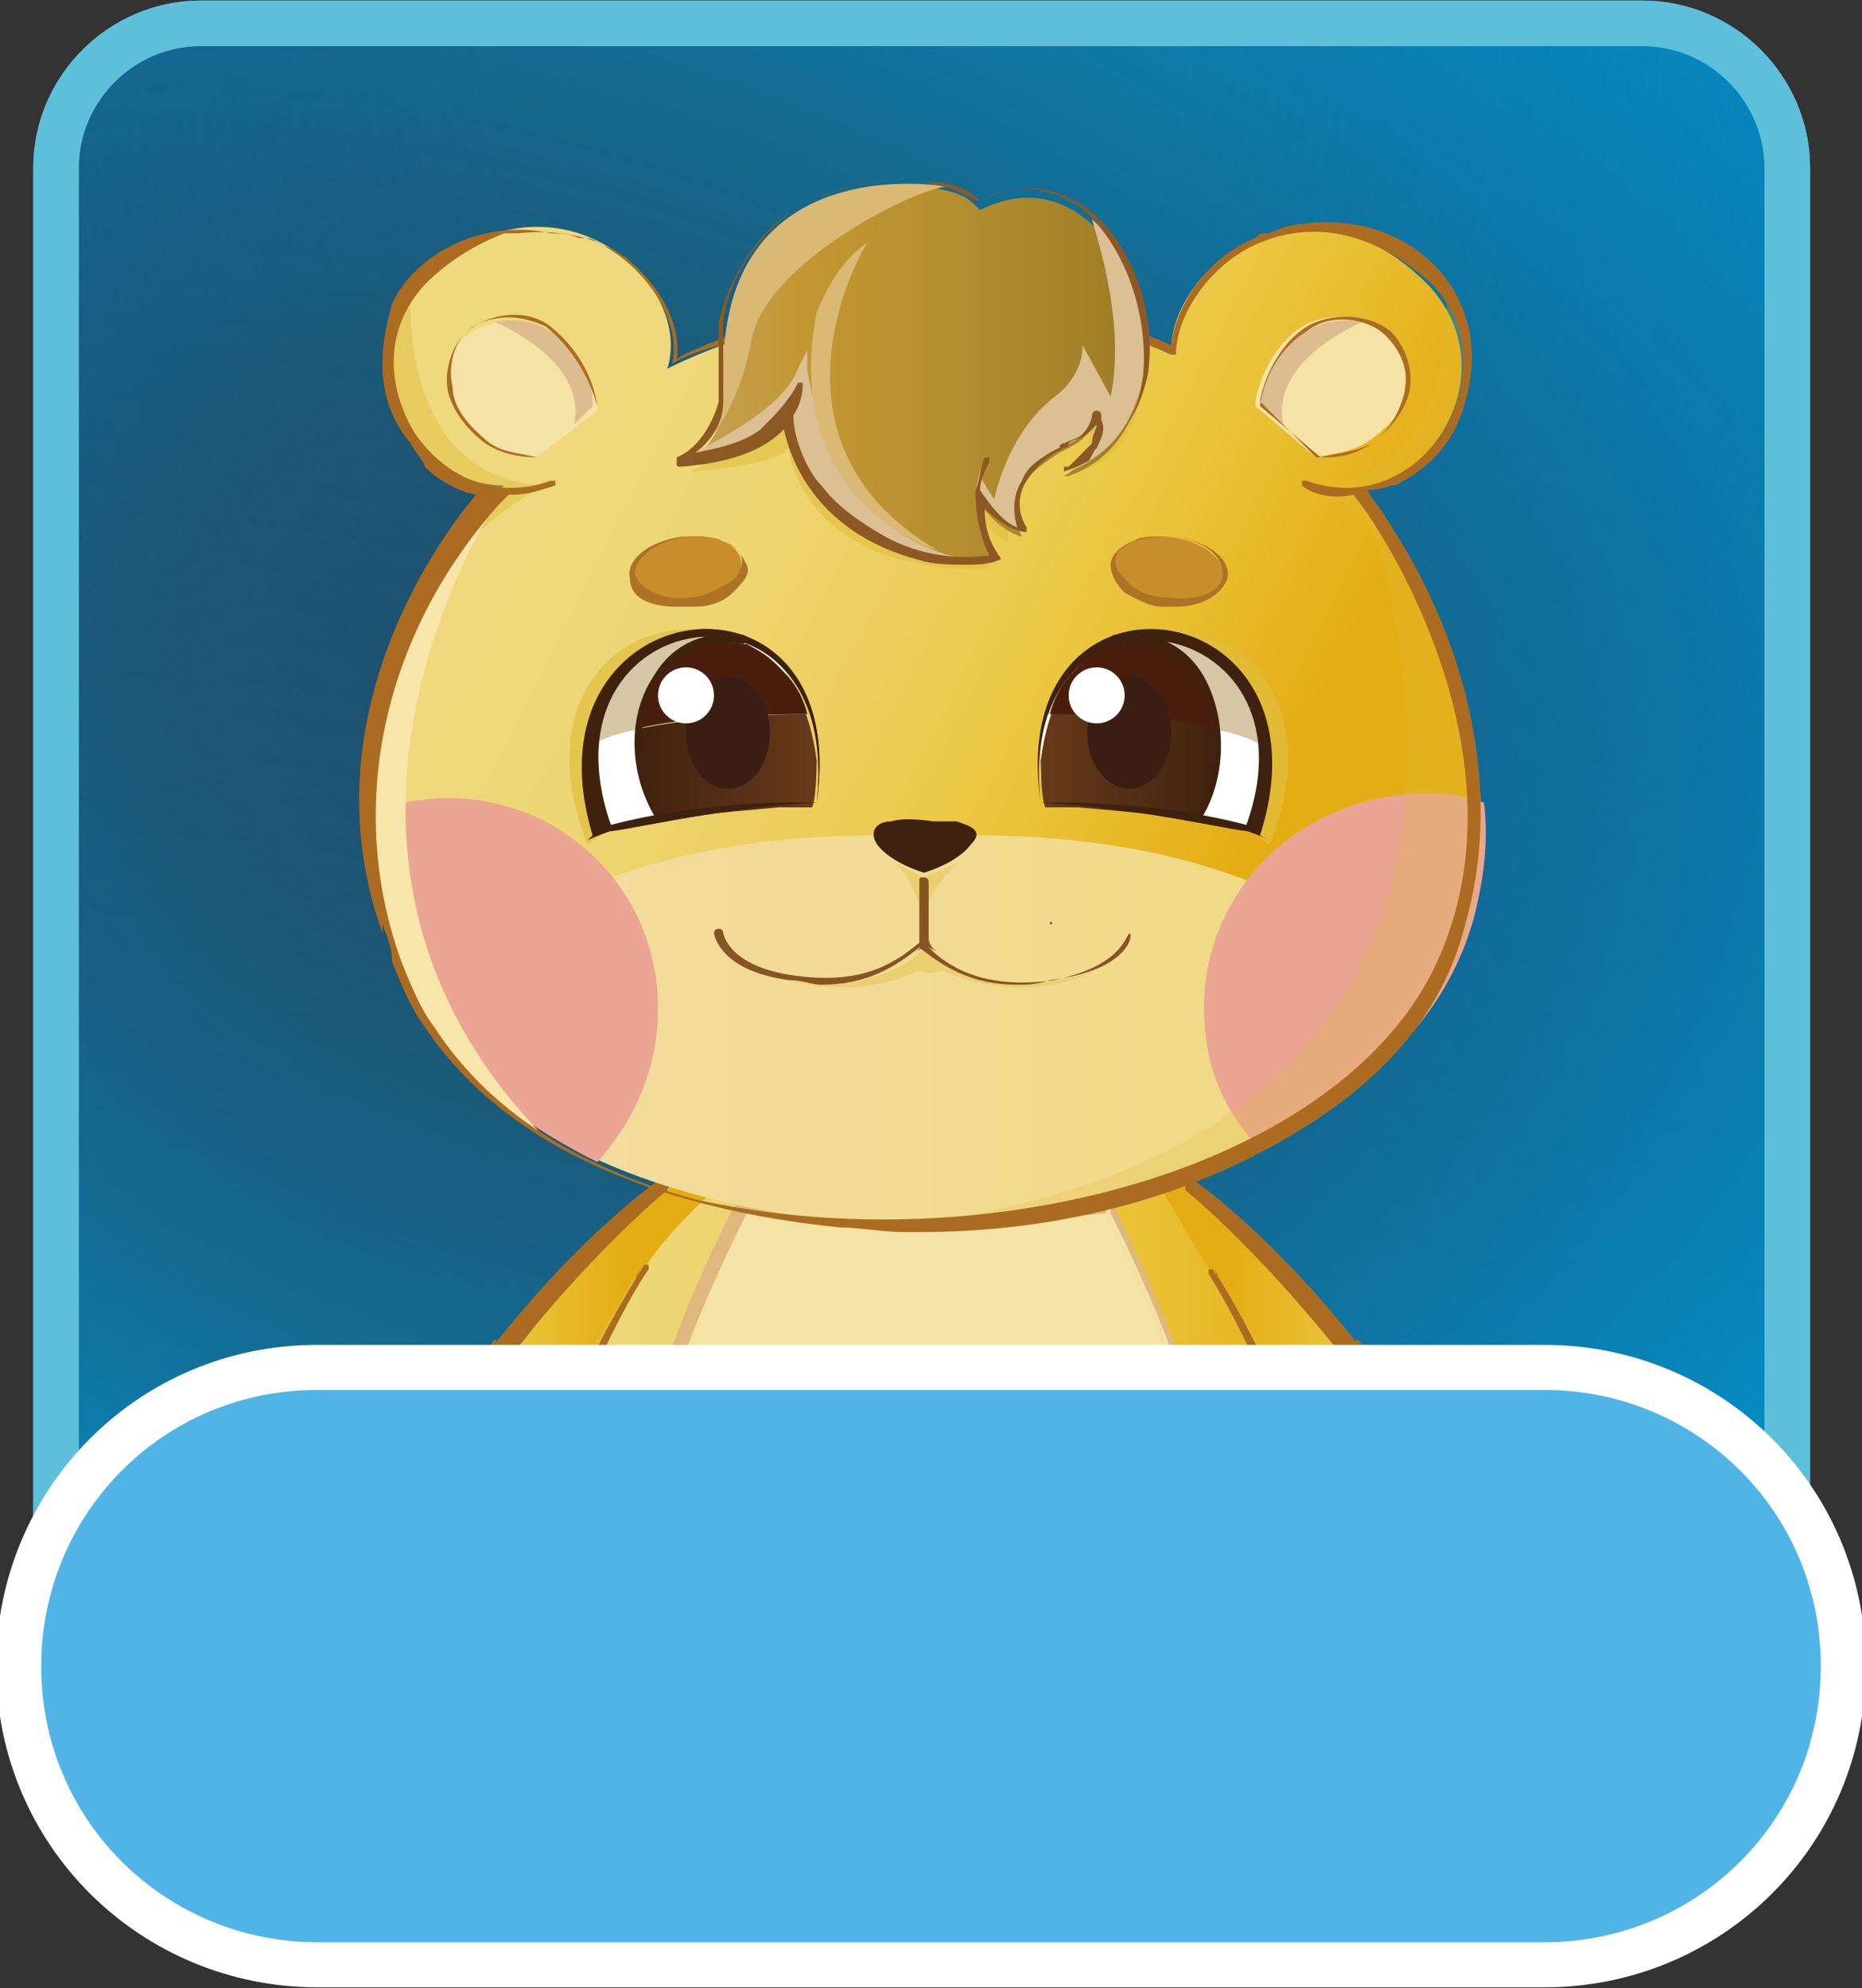 <?xml version="1.0" encoding="utf-8"?>
<!-- Generator: Adobe Illustrator 21.0.0, SVG Export Plug-In . SVG Version: 6.00 Build 0)  -->
<svg version="1.1" id="圖層_1" xmlns="http://www.w3.org/2000/svg" xmlns:xlink="http://www.w3.org/1999/xlink" x="0px" y="0px"
	 viewBox="0 0 39.9 42.6" style="enable-background:new 0 0 39.9 42.6;" xml:space="preserve">
<rect x="0" y="0" width="39.9" height="42.6" fill="#333333" stroke="none"/>
<style type="text/css">
	.st0{fill:url(#SVGID_1_);}
	.st1{fill:url(#SVGID_2_);}
	.st2{fill:none;stroke:#5EBFDA;stroke-width:0.975;}
	.st3{clip-path:url(#SVGID_4_);}
	.st4{fill:url(#SVGID_5_);}
	.st5{opacity:0.6;fill:#E1BE3F;enable-background:new    ;}
	.st6{fill:#AB6C21;}
	.st7{fill:url(#SVGID_6_);}
	.st8{fill:#E1BE3F;}
	.st9{fill:url(#SVGID_7_);}
	.st10{fill:url(#SVGID_8_);}
	.st11{fill:url(#SVGID_9_);}
	.st12{fill:url(#SVGID_10_);}
	.st13{fill:#DCBF93;}
	.st14{fill:#8C5924;}
	.st15{fill:url(#SVGID_11_);}
	.st16{fill:url(#SVGID_12_);}
	.st17{fill:url(#SVGID_13_);}
	.st18{fill:url(#SVGID_14_);}
	.st19{fill:#F4E3A5;}
	.st20{fill:#DEB87D;}
	.st21{fill:url(#SVGID_15_);}
	.st22{fill:#FFFFFF;}
	.st23{fill:#814323;}
	.st24{fill:#C88E2C;}
	.st25{fill:#AC7327;}
	.st26{fill:url(#SVGID_16_);}
	.st27{fill:url(#SVGID_17_);}
	.st28{fill:#EAA593;}
	.st29{fill:#3F210F;}
	.st30{opacity:0.25;fill:#E1BE3F;enable-background:new    ;}
	.st31{opacity:0.5;fill:#E1BE3F;enable-background:new    ;}
	.st32{fill:#F8E5A9;}
	.st33{fill:#DDBC90;}
	.st34{fill:#D7C6A6;}
	.st35{fill:url(#SVGID_18_);}
	.st36{fill:#4A1E0E;}
	.st37{opacity:0.4;fill:#E1BE3F;enable-background:new    ;}
	.st38{opacity:0.72;fill:#E1BE3F;enable-background:new    ;}
	.st39{fill:#875424;}
	.st40{fill:#3F210E;}
	.st41{fill:#3A1D13;}
	.st42{fill:url(#SVGID_19_);}
	.st43{fill:#D9B974;}
	.st44{fill:#51B4E6;stroke:#FFFFFF;stroke-width:0.966;}
</style>
<g>
	<g>
		<g>
			<g>
				<radialGradient id="SVGID_1_" cx="3.044" cy="38.523" r="52.077" gradientUnits="userSpaceOnUse">
					<stop  offset="0.179" style="stop-color:#11588E;stop-opacity:0"/>
					<stop  offset="1" style="stop-color:#009AD4"/>
				</radialGradient>
				<path class="st0" d="M35.3,37.7H4.3c-1.7,0-3.1-1.4-3.1-3.1V3.6c0-1.7,1.4-3.1,3.1-3.1h30.9c1.7,0,3.1,1.4,3.1,3.1v30.9
					C38.4,36.3,37,37.7,35.3,37.7z"/>
				<radialGradient id="SVGID_2_" cx="17.75" cy="1.063" r="39.973" gradientUnits="userSpaceOnUse">
					<stop  offset="0.179" style="stop-color:#11588E;stop-opacity:0"/>
					<stop  offset="1" style="stop-color:#009AD4"/>
				</radialGradient>
				<path class="st1" d="M35.3,37.7H4.3c-1.7,0-3.1-1.4-3.1-3.1V3.6c0-1.7,1.4-3.1,3.1-3.1h30.9c1.7,0,3.1,1.4,3.1,3.1v30.9
					C38.4,36.3,37,37.7,35.3,37.7z"/>
			</g>
			<g>
				<path class="st2" d="M35.3,37.7H4.3c-1.7,0-3.1-1.4-3.1-3.1V3.6c0-1.7,1.4-3.1,3.1-3.1h30.9c1.7,0,3.1,1.4,3.1,3.1v30.9
					C38.4,36.3,37,37.7,35.3,37.7z"/>
				<path class="st2" d="M35.3,37.7H4.3c-1.7,0-3.1-1.4-3.1-3.1V3.6c0-1.7,1.4-3.1,3.1-3.1h30.9c1.7,0,3.1,1.4,3.1,3.1v30.9
					C38.4,36.3,37,37.7,35.3,37.7z"/>
			</g>
		</g>
	</g>
	<g>
		<defs>
			<rect id="SVGID_3_" x="3.3" y="2" width="32.8" height="36.6"/>
		</defs>
		<clipPath id="SVGID_4_">
			<use xlink:href="#SVGID_3_"  style="overflow:visible;"/>
		</clipPath>
		<g class="st3">
			<g>
				
					<linearGradient id="SVGID_5_" gradientUnits="userSpaceOnUse" x1="3.367" y1="17.084" x2="13.402" y2="17.084" gradientTransform="matrix(1 0 0 -1 0 46.417)">
					<stop  offset="0" style="stop-color:#EFD97F"/>
					<stop  offset="0.198" style="stop-color:#EFD87C"/>
					<stop  offset="0.373" style="stop-color:#EED571"/>
					<stop  offset="0.539" style="stop-color:#EDCF5F"/>
					<stop  offset="0.698" style="stop-color:#EBC845"/>
					<stop  offset="0.753" style="stop-color:#EAC53B"/>
					<stop  offset="1" style="stop-color:#E5AD14"/>
				</linearGradient>
				<path class="st4" d="M13.1,33.4l-0.8-1.9c-0.1-0.8-0.9-1.9-1.3-2.5c1.9-2.5,3.5-3.7,3.5-3.7s0.8-0.3,0.9,0.4c0,0,0.4,1.8,0,3.3
					c-0.4,1.5-0.7,1.9-0.7,1.9S13.9,32,13.1,33.4z"/>
				<path class="st5" d="M13,33.4l-0.8-1.9c0-0.3-0.2-0.7-0.3-1.1c0.9-1.8,1.8-3.2,1.8-3.2h1.8l-0.4,2C14.2,31.5,13.4,32.8,13,33.4z
					"/>
				<g>
					<path class="st6" d="M13.1,33.5L13,33.3c0.6-1.1,1.1-2.1,1.4-2.5c0,0,0.1-0.1,0.2,0c0,0,0.1,0.1,0,0.2
						C14.3,31.3,13.7,32.4,13.1,33.5z"/>
					<path class="st6" d="M10.9,29.1c-0.1-0.1-0.2-0.2-0.3-0.3c1.9-2.4,3.5-3.5,3.5-3.5l0.2,0.1c0,0,0,0,0,0c0,0,0,0.1,0,0.1
						C14.3,25.5,12.8,26.7,10.9,29.1z"/>
				</g>
			</g>
			<g>
				<g>
					
						<linearGradient id="SVGID_6_" gradientUnits="userSpaceOnUse" x1="4.755" y1="10.834" x2="12.963" y2="10.834" gradientTransform="matrix(1 0 0 -1 0 46.417)">
						<stop  offset="0" style="stop-color:#EFD97F"/>
						<stop  offset="0.198" style="stop-color:#EFD87C"/>
						<stop  offset="0.373" style="stop-color:#EED571"/>
						<stop  offset="0.539" style="stop-color:#EDCF5F"/>
						<stop  offset="0.698" style="stop-color:#EBC845"/>
						<stop  offset="0.753" style="stop-color:#EAC53B"/>
						<stop  offset="1" style="stop-color:#E5AD14"/>
					</linearGradient>
					<path class="st7" d="M13,33.3l-0.8-1.8c0,0,0-0.1,0-0.1c0,0,0,0,0,0c0,0,0-0.1,0-0.1s0,0,0-0.1c0,0,0-0.1,0-0.1c0,0,0,0,0,0
						c0-0.1,0-0.1-0.1-0.2c0,0,0,0,0,0c0,0,0-0.1-0.1-0.1c0,0,0,0,0-0.1c0,0,0-0.1-0.1-0.1c0,0,0,0,0-0.1c-0.3-0.5-0.7-1.1-1-1.4
						c0,0,0,0,0,0c-1.5,1.9-3.3,4.6-4.6,7.9c0,0-1.2,1.2-1.2,2.9c0,1.7,1.3,2.2,2,2.1l0,0c0.8,0.7,1.9,0.3,2.1-0.8v0
						c0,0,0.1,0.1,0.2,0.1c0.5,0.2,1.1-0.1,1.3-0.5l0,0l0,0c0,0,0,0,0-0.1l0,0l0.2-1.4h0v-0.3l-0.1-0.2c0-0.1,0.1-0.1,0.1-0.2
						l0.1-0.1l0.1-0.2v-0.1c0.3-0.6,0.6-1.5,1.1-2.5c0.3-0.7,0.7-1.4,1.1-2L13,33.3z"/>
				</g>
				<path class="st8" d="M8.1,39.1c0,0-0.2,1.8,0.8,2.5L9.1,41C9.1,41,8,40.4,8.1,39.1z"/>
				<path class="st8" d="M6.3,39.7c0,0-0.5,1.2-0.1,2.1c0,0,0.3,0.1,0.8,0.1C7,41.8,6.2,41.4,6.3,39.7z"/>
				<path class="st6" d="M8.1,39.7c0,0,0,1.1,0.9,1.5L9,41C9,41,8.1,40.1,8.1,39.7z"/>
				<path class="st6" d="M6.2,40.3c0,0-0.1,1,0.5,1.6l0.3,0C7,41.8,6.3,41.1,6.2,40.3z"/>
				<path class="st5" d="M13,33.3l-0.8-1.8c0,0,0-0.1,0-0.1c0,0,0,0,0,0c0,0,0-0.1,0-0.1s0,0,0-0.1c0,0,0-0.1,0-0.1c0,0,0,0,0,0
					c0-0.1,0-0.1-0.1-0.2c0,0,0,0,0,0c0,0,0-0.1-0.1-0.1c0,0,0,0,0-0.1c0,0,0-0.1-0.1-0.1c0,0,0,0,0-0.1c0,0,0,0,0,0
					c-1,2-2.2,4.8-2.2,7.1c0,0,1.3,1.6,0.8,3.2c0,0,0.1-0.1,0.1-0.2l0,0l0,0c0,0,0,0,0-0.1l0,0l0.2-1.4h0v-0.3l-0.1-0.3l0.2-0.3
					l0.1-0.2l1.9-4.2c0,0,0.1-0.1,0.3-0.4L13,33.3z"/>
				<g>
					<path class="st6" d="M10.6,38.7l0.1-0.1l0,0c0,0,1.3-2.8,2.4-5L13,33.3l0,0c-1,2-2.2,4.5-2.5,5.1c0-0.1-0.1-0.2-0.1-0.2l0,0
						c-0.1-0.2-0.2-0.3-0.2-0.3c0,0-0.1,0-0.1,0c0,0,0,0.1,0,0.1c0,0,0.1,0.1,0.1,0.1c0,0,0.7,1,0.3,2.5l0,0
						c-0.1,0.2-0.3,0.4-0.5,0.5c-0.2,0.1-0.5,0.1-0.7,0c-0.8-0.4-1.3-1.3-1.1-2.2c0,0,0-0.1,0-0.1c0,0-0.1,0-0.1,0
						C7.9,39.7,8.3,40.6,9,41c-0.1,0.5-0.4,0.9-0.9,1c-0.4,0.1-0.9,0-1.2-0.3c-0.9-0.9-0.5-2.2-0.5-2.2c0,0,0-0.1,0-0.1
						c0,0-0.1,0-0.1,0c0,0-0.3,1.4,0.6,2.3l0,0c-0.3,0-0.7-0.1-1.1-0.4c-0.3-0.3-0.7-0.8-0.7-1.7c0-1.6,1.2-2.8,1.2-2.8l0,0
						c1.3-3.3,3.1-5.9,4.6-7.8l0,0c-0.1-0.1-0.2-0.2-0.3-0.3l0,0c-0.5,0.6-1,1.3-1.5,2.1l0,0c0,0-2.5,3.7-3.1,5.8
						c-0.7,0.9-1.9,2.9-0.7,4.4c0.1,0.2,0.3,0.3,0.4,0.4c0,0,0.1,0.1,0.2,0.1c0,0,0,0,0,0l0,0c0.3,0.2,0.6,0.3,0.9,0.3
						c0.1,0,0.2,0,0.2,0c0.3,0.2,0.6,0.3,0.9,0.3c0.1,0,0.2,0,0.4-0.1c0.5-0.1,0.8-0.5,1-1.1c0,0,0.1,0,0.1,0
						c0.1,0.1,0.3,0.1,0.4,0.1s0.3,0,0.4-0.1c0.3-0.1,0.5-0.3,0.6-0.5l0,0c0,0,0,0,0,0s0,0,0,0l0,0c0,0,0.1-0.3,0.1-0.7
						c0-0.2,0-0.4,0-0.6C10.7,39.1,10.7,38.9,10.6,38.7z"/>
				</g>
			</g>
			<g>
				
					<linearGradient id="SVGID_7_" gradientUnits="userSpaceOnUse" x1="-1041.048" y1="17.084" x2="-1031.013" y2="17.084" gradientTransform="matrix(-1 0 0 -1 -1004.67 46.417)">
					<stop  offset="0" style="stop-color:#EFD97F"/>
					<stop  offset="0.198" style="stop-color:#EFD87C"/>
					<stop  offset="0.373" style="stop-color:#EED571"/>
					<stop  offset="0.539" style="stop-color:#EDCF5F"/>
					<stop  offset="0.698" style="stop-color:#EBC845"/>
					<stop  offset="0.753" style="stop-color:#EAC53B"/>
					<stop  offset="1" style="stop-color:#E5AD14"/>
				</linearGradient>
				<path class="st9" d="M26.7,33.4l0.8-1.9c0.1-0.8,0.9-1.9,1.3-2.5c-1.9-2.5-3.5-3.7-3.5-3.7s-0.8-0.3-0.9,0.4c0,0-0.4,1.8,0,3.3
					c0.4,1.5,0.7,1.9,0.7,1.9S25.9,32,26.7,33.4z"/>
				<path class="st5" d="M26.7,33.4l0.8-1.9c0-0.3,0.2-0.7,0.3-1.1c-0.9-1.8-1.8-3.2-1.8-3.2h-1.8l0.4,2
					C25.6,31.5,26.3,32.8,26.7,33.4z"/>
				<g>
					<path class="st6" d="M26.6,33.5l0.1-0.3c-0.6-1.1-1.1-2.1-1.4-2.5c0,0-0.1-0.1-0.2,0c0,0-0.1,0.1,0,0.2
						C25.5,31.3,26,32.4,26.6,33.5z"/>
					<path class="st6" d="M28.8,29.1c0.1-0.1,0.2-0.2,0.3-0.3c-1.9-2.4-3.5-3.5-3.5-3.5l-0.2,0.1c0,0,0,0,0,0c0,0,0,0.1,0,0.1
						C25.4,25.5,26.9,26.7,28.8,29.1z"/>
				</g>
			</g>
			<g>
				<g>
					
						<linearGradient id="SVGID_8_" gradientUnits="userSpaceOnUse" x1="-1039.659" y1="10.834" x2="-1031.451" y2="10.834" gradientTransform="matrix(-1 0 0 -1 -1004.67 46.417)">
						<stop  offset="0" style="stop-color:#EFD97F"/>
						<stop  offset="0.198" style="stop-color:#EFD87C"/>
						<stop  offset="0.373" style="stop-color:#EED571"/>
						<stop  offset="0.539" style="stop-color:#EDCF5F"/>
						<stop  offset="0.698" style="stop-color:#EBC845"/>
						<stop  offset="0.753" style="stop-color:#EAC53B"/>
						<stop  offset="1" style="stop-color:#E5AD14"/>
					</linearGradient>
					<path class="st10" d="M26.8,33.3l0.8-1.8c0,0,0-0.1,0-0.1c0,0,0,0,0,0c0,0,0-0.1,0-0.1s0,0,0-0.1c0,0,0-0.1,0-0.1c0,0,0,0,0,0
						c0-0.1,0-0.1,0.1-0.2c0,0,0,0,0,0c0,0,0-0.1,0.1-0.1c0,0,0,0,0-0.1c0,0,0-0.1,0.1-0.1c0,0,0,0,0-0.1c0.3-0.5,0.7-1.1,1-1.4
						c0,0,0,0,0,0c1.5,1.9,3.3,4.6,4.6,7.9c0,0,1.2,1.2,1.2,2.9c0,1.7-1.3,2.2-2,2.1l0,0c-0.8,0.7-1.9,0.3-2.1-0.8v0
						c0,0-0.1,0.1-0.2,0.1c-0.5,0.2-1.1-0.1-1.3-0.5l0,0l0,0c0,0,0,0,0-0.1l0,0l-0.2-1.4h0v-0.3l0.1-0.2c0-0.1-0.1-0.1-0.1-0.2
						L29,38.2L29,38v-0.1c-0.3-0.6-0.6-1.5-1.1-2.5c-0.3-0.7-0.7-1.4-1.1-2L26.8,33.3z"/>
				</g>
				<path class="st8" d="M31.6,39.1c0,0,0.2,1.8-0.8,2.5L30.7,41C30.7,41,31.8,40.4,31.6,39.1z"/>
				<path class="st8" d="M33.5,39.7c0,0,0.5,1.2,0.1,2.1c0,0-0.3,0.1-0.8,0.1C32.8,41.8,33.6,41.4,33.5,39.7z"/>
				<path class="st6" d="M31.7,39.7c0,0,0,1.1-0.9,1.5l0-0.2C30.7,41,31.7,40.1,31.7,39.7z"/>
				<path class="st6" d="M33.5,40.3c0,0,0.1,1-0.5,1.6l-0.3,0C32.7,41.8,33.4,41.1,33.5,40.3z"/>
				<path class="st5" d="M26.8,33.3l0.8-1.8c0,0,0-0.1,0-0.1c0,0,0,0,0,0c0,0,0-0.1,0-0.1s0,0,0-0.1c0,0,0-0.1,0-0.1c0,0,0,0,0,0
					c0-0.1,0-0.1,0.1-0.2c0,0,0,0,0,0c0,0,0-0.1,0.1-0.1c0,0,0,0,0-0.1c0,0,0-0.1,0.1-0.1c0,0,0,0,0-0.1c0,0,0,0,0,0
					c1,2,2.2,4.8,2.2,7.1c0,0-1.3,1.6-0.8,3.2c0,0-0.1-0.1-0.1-0.2l0,0l0,0c0,0,0,0,0-0.1l0,0l-0.2-1.4h0v-0.3l0.1-0.3L29,38.2
					L28.9,38L27,33.8c0,0-0.1-0.1-0.3-0.4L26.8,33.3z"/>
				<g>
					<path class="st6" d="M29.1,38.7L29,38.6l0,0c0,0-1.3-2.8-2.4-5l0.1-0.3l0,0c1,2,2.2,4.5,2.5,5.1c0-0.1,0.1-0.2,0.1-0.2l0,0
						c0.1-0.2,0.2-0.3,0.2-0.3c0,0,0.1,0,0.1,0c0,0,0,0.1,0,0.1c0,0-0.1,0.1-0.1,0.1c0,0-0.7,1-0.3,2.5l0,0c0.1,0.2,0.3,0.4,0.5,0.5
						c0.2,0.1,0.5,0.1,0.7,0c0.8-0.4,1.3-1.3,1.1-2.2c0,0,0-0.1,0-0.1c0,0,0.1,0,0.1,0c0.2,0.8-0.2,1.7-0.9,2.2
						c0.1,0.5,0.4,0.9,0.9,1c0.4,0.1,0.9,0,1.2-0.3c0.9-0.9,0.5-2.2,0.5-2.2c0,0,0-0.1,0-0.1c0,0,0.1,0,0.1,0c0,0,0.3,1.4-0.6,2.3
						l0,0c0.3,0,0.7-0.1,1.1-0.4c0.3-0.3,0.7-0.8,0.7-1.7c0-1.6-1.2-2.8-1.2-2.8l0,0c-1.3-3.3-3.1-5.9-4.6-7.8l0,0
						c0.1-0.1,0.2-0.2,0.3-0.3l0,0c0.5,0.6,1,1.3,1.5,2.1l0,0c0,0,2.5,3.7,3.1,5.8c0.7,0.9,1.9,2.9,0.7,4.4
						c-0.1,0.2-0.3,0.3-0.4,0.4c0,0-0.1,0.1-0.2,0.1c0,0,0,0,0,0l0,0c-0.3,0.2-0.6,0.3-0.9,0.3c-0.1,0-0.2,0-0.2,0
						c-0.3,0.2-0.6,0.3-0.9,0.3c-0.1,0-0.2,0-0.4-0.1c-0.5-0.1-0.8-0.5-1-1.1c0,0-0.1,0-0.1,0c-0.1,0.1-0.3,0.1-0.4,0.1
						c-0.1,0-0.3,0-0.4-0.1c-0.3-0.1-0.5-0.3-0.6-0.5l0,0c0,0,0,0,0,0s0,0,0,0l0,0c0,0-0.1-0.3-0.1-0.7c0-0.2,0-0.4,0-0.6
						C29,39.1,29.1,38.9,29.1,38.7z"/>
				</g>
			</g>
			<g>
				
					<linearGradient id="SVGID_9_" gradientUnits="userSpaceOnUse" x1="27.746" y1="3.249" x2="34.578" y2="3.249" gradientTransform="matrix(1 0 0 -1 0 46.417)">
					<stop  offset="0" style="stop-color:#EAC53B"/>
					<stop  offset="0.114" style="stop-color:#EAC640"/>
					<stop  offset="0.245" style="stop-color:#EBCB4E"/>
					<stop  offset="0.385" style="stop-color:#EDD165"/>
					<stop  offset="0.505" style="stop-color:#EFD97F"/>
					<stop  offset="0.601" style="stop-color:#EED370"/>
					<stop  offset="0.785" style="stop-color:#EAC349"/>
					<stop  offset="1" style="stop-color:#E5AD14"/>
				</linearGradient>
				<path class="st11" d="M34.1,46.1c-0.5,0.2-1.2-0.1-1.6-0.3c-2-1-3-3.3-3.4-5l-0.8-1.3l-0.5,2.1l0.3,1.4l0.6,0.9
					c0.8,1.3,1.8,2.4,3.3,2.8c0.7,0.2,1.7,0.3,2.3-0.1C35,45.9,34.1,46.1,34.1,46.1z"/>
				
					<linearGradient id="SVGID_10_" gradientUnits="userSpaceOnUse" x1="34.072" y1="1.316" x2="37.986" y2="1.316" gradientTransform="matrix(1 0 0 -1 0 46.417)">
					<stop  offset="0" style="stop-color:#C5A25E"/>
					<stop  offset="0.247" style="stop-color:#C39834"/>
					<stop  offset="0.515" style="stop-color:#B99130"/>
					<stop  offset="0.971" style="stop-color:#9E7D27"/>
					<stop  offset="1" style="stop-color:#9C7C26"/>
				</linearGradient>
				<path class="st12" d="M34.6,46.8c-1.1-1.1-0.1-2.4,1.2-2.6c0.8-0.1,2.1-0.1,2.2-1.2C38.4,44.7,36.5,48.3,34.6,46.8z"/>
				<path class="st13" d="M37.8,44.5c-0.1,0.8-1.1,1.7-1.1,1.7c0-0.1,0.2-0.7,0.2-0.7c-0.5,1.5-2.6,0.7-2.6,0.7l0,0.1
					c0.1,0.2,0.2,0.3,0.4,0.5c1.4,1.1,2.8-0.6,3.3-2.2L37.8,44.5z"/>
				<path class="st5" d="M29,43c0,0,0.7,2.4,1.9,3.3c0,0-1.2-0.5-2.3-2L29,43z"/>
				<path class="st6" d="M33.2,46.9c-0.5,0-1-0.1-1.2-0.2c-1.3-0.3-2.4-1.2-3.4-2.8c0,0,0-0.1,0-0.1c0,0,0.1,0,0.1,0
					c1,1.6,2,2.4,3.3,2.8c0.8,0.2,1.8,0.3,2.3-0.1c0,0,0.1,0,0.1,0c0,0,0,0.1,0,0.1C34,46.8,33.6,46.9,33.2,46.9z"/>
				<path class="st6" d="M33.7,46.2c-0.5,0-1-0.2-1.3-0.3c-2.2-1.1-3.1-3.6-3.4-5c0,0,0-0.1,0-0.1c0,0,0.1,0,0.1,0
					c0.3,1.4,1.1,3.8,3.3,4.9c0.4,0.2,1.1,0.5,1.6,0.3c0,0,0.1,0,0.1,0c0,0,0,0.1,0,0.1C34,46.2,33.8,46.2,33.7,46.2z"/>
				<path class="st14" d="M35.5,47.2c-0.3,0-0.7-0.1-1-0.4l0,0c-0.4-0.4-0.6-1-0.4-1.5c0.2-0.6,0.9-1.1,1.7-1.2c0.1,0,0.2,0,0.3,0
					c0.8-0.1,1.8-0.2,1.8-1.1c0,0,0-0.1,0.1-0.1c0,0,0.1,0,0.1,0c0.3,1.2-0.5,3.2-1.5,3.9C36.1,47.1,35.8,47.2,35.5,47.2z
					 M34.6,46.8c0.6,0.4,1.2,0.5,1.7,0.1c0.9-0.6,1.7-2.3,1.6-3.5c-0.2,0.7-1.2,0.8-1.9,0.9c-0.1,0-0.2,0-0.3,0
					c-0.8,0.1-1.4,0.5-1.6,1.1C34.1,45.7,34.1,46.2,34.6,46.8z"/>
				<path class="st6" d="M29.3,41.2c0,0,0.6,2.8,2.7,4.3c0,0-1.5-0.7-2.6-3.4l-0.3-0.7L29.3,41.2z"/>
				<path class="st6" d="M28.8,44.5c0,0,1.4,1.8,2.7,2.1l-1.1-0.7c0,0-1.4-1.3-1.6-1.7V44.5z"/>
			</g>
			<g>
				
					<linearGradient id="SVGID_11_" gradientUnits="userSpaceOnUse" x1="10.466" y1="0.243" x2="29.215" y2="0.243" gradientTransform="matrix(1 0 0 -1 0 46.417)">
					<stop  offset="0" style="stop-color:#EFD97F"/>
					<stop  offset="0.149" style="stop-color:#EED778"/>
					<stop  offset="0.364" style="stop-color:#EDD165"/>
					<stop  offset="0.617" style="stop-color:#EBC846"/>
					<stop  offset="0.695" style="stop-color:#EAC53B"/>
					<stop  offset="1" style="stop-color:#E5AD14"/>
				</linearGradient>
				<path class="st15" d="M19.6,43L19.6,43C19.7,43,19.7,43,19.6,43C19.7,43,19.6,43,19.6,43l-0.1-0.4l-0.1-1.1l-3.8-2.3l-3.8-1
					l-1.2,0.5l-0.1,0.6l0,0.1c0,2.9,0.6,6.2,2.2,9.8v0c-0.7,0.5-1.6,1.3-1.7,2.6C11,53.9,12.8,54,13.2,54h0.5c0.5,0.2,1.1,0.2,1.7,0
					l0,0c0.3,0.2,0.7,0.2,1.2,0.2c0,0,1.8,0,2.4-0.8c0.6-0.8,0.6-1.5,0.7-3.8C19.8,47.2,19.6,43,19.6,43z"/>
				<path class="st5" d="M12,53.1c0.2-0.3,0.9-1.8,0.9-1.8c-0.5,1.2,0,1.9,0,1.9c0.4,0.3,1.1,0,1.1,0c-0.3-1,0.8-1.8,0.8-1.8
					c-0.7,1.1,0,1.8,0,1.8c3.3,0.6,4.7-1.4,4.7-1.4l0,0c-0.1,0.6-0.2,0.9-0.5,1.3C18.4,54,16.6,54,16.6,54c-0.4,0-0.9,0-1.2-0.2l0,0
					c-0.5,0.2-1.2,0.2-1.7,0h-0.5c-0.3,0-1.3,0-1.8-0.8l0,0v0C11.4,53.1,11.8,53.4,12,53.1z"/>
				<path class="st8" d="M17.5,42.7c0.5,0.2,1.6,0.3,2.1,0.3v0v0c0,0,0,0.1,0,0.2l0,0l0,0c0,0.9,0.1,4.3,0,6.3
					c0,0.8-0.1,1.4-0.1,1.9C19.6,47.6,17.5,42.7,17.5,42.7z"/>
				<path class="st6" d="M19.7,43C19.7,42.9,19.7,42.9,19.7,43L19.7,43c-0.1-0.1-0.1,0-0.1,0l0,0l0,0h-0.3c0,0,0.3,4.5,0.3,7.1
					c-0.1,1.8-0.1,2.5-0.7,3.2C18.4,54,16.6,54,16.6,54c-0.6,0.1-1.6,0-1.9-1.2c-0.2-1,0.7-1.7,0.7-1.7c0,0,0-0.1,0-0.1
					c0,0-0.1,0-0.1,0c0,0-0.5,0.4-0.7,0.9l0,0c0,0-0.7,1.2,0.5,2.1c-0.4,0.1-0.9,0.1-1.3,0c0,0,0,0,0,0l0,0h0
					c-0.1,0-0.2-0.1-0.2-0.1c-0.4-0.2-0.6-0.5-0.7-0.9c-0.3-1.3,0.5-2,0.6-2c0,0,0-0.1,0-0.1c0,0-0.1,0-0.1,0c0,0-0.3,0.3-0.5,0.8
					l0,0c0,0,0,0,0,0.1v0c-0.1,0.4-0.5,1.6,0.3,2.2c-0.3,0-0.9-0.1-1.3-0.5c-0.4-0.4-0.5-0.9-0.5-1.5c0.1-1.3,1-2.1,1.7-2.6
					l-0.1-0.1c-1.6-3.6-2.2-7-2.2-10l0-0.2l-0.1-0.4l-0.2-0.1l-0.1,0.4c0,0.5,0,0.9,0.1,1.4c0,0,0,4.8,2,8.7
					c-0.5,0.4-2.4,2.1-1.1,4.1l0,0c0,0,0,0,0,0c0,0,0,0,0,0c0.1,0.1,0.1,0.2,0.2,0.3c0.5,0.5,1.2,0.6,1.6,0.6l0,0l0,0l0,0
					c0,0,0.1,0,0.1,0h0.5c0.2,0.1,0.5,0.1,0.8,0.1c0.3,0,0.6,0,0.9-0.1c0,0,0,0,0,0c0.2,0.1,0.5,0.2,0.9,0.2c0.1,0,0.2,0,0.3,0
					c0.1,0,1.9-0.1,2.5-0.8c0.6-0.7,0.6-1.5,0.7-3.6l0-0.2C19.8,47.2,19.7,43,19.7,43z"/>
			</g>
			<g>
				
					<linearGradient id="SVGID_12_" gradientUnits="userSpaceOnUse" x1="10.492" y1="0.283" x2="29.189" y2="0.283" gradientTransform="matrix(1 0 0 -1 0 46.417)">
					<stop  offset="0" style="stop-color:#EFD97F"/>
					<stop  offset="0.149" style="stop-color:#EED778"/>
					<stop  offset="0.364" style="stop-color:#EDD165"/>
					<stop  offset="0.617" style="stop-color:#EBC846"/>
					<stop  offset="0.695" style="stop-color:#EAC53B"/>
					<stop  offset="1" style="stop-color:#E5AD14"/>
				</linearGradient>
				<path class="st16" d="M26.9,49.2L26.9,49.2c1.6-3.6,2.2-7,2.2-10c0,0,0,0,0,0L29,38.7l-1.2-0.5l-3.8,1l-3.8,2.3l-0.1,1.1l0,0.7
					l0,0c0,1.1-0.1,4.2,0,6.1c0.1,2.3,0.1,3,0.7,3.8c0.6,0.8,2.4,0.8,2.4,0.8c0.4,0,0.9,0,1.2-0.2l0,0c0.5,0.2,1.2,0.2,1.7,0h0.5
					c0.5,0,2.2-0.1,2.1-2.2C28.5,50.5,27.6,49.7,26.9,49.2z"/>
				<path class="st5" d="M27.7,53.1c-0.2-0.3-0.9-1.8-0.9-1.8c0.5,1.2,0,1.9,0,1.9c-0.4,0.3-1.1,0-1.1,0c0.3-1-0.8-1.8-0.8-1.8
					c0.7,1.1,0,1.8,0,1.8c-3.3,0.6-4.7-1.4-4.7-1.4l0,0c0.1,0.6,0.2,0.9,0.5,1.3c0.6,0.8,2.4,0.8,2.4,0.8c0.4,0,0.9,0,1.2-0.2l0,0
					c0.5,0.2,1.2,0.2,1.7,0h0.5c0.3,0,1.3,0,1.8-0.8l0,0v0C28.3,53.1,27.9,53.4,27.7,53.1z"/>
				<path class="st8" d="M22.2,42.7c-0.5,0.2-1.6,0.3-2.1,0.3v0v0c0,0,0,0.1,0,0.2l0,0l0,0c0,0.9-0.1,4.3,0,6.3
					c0,0.8,0.1,1.4,0.1,1.9C20.1,47.6,22.2,42.7,22.2,42.7z"/>
				<path class="st6" d="M29.4,38.9l0-0.1l0,0h-0.1l-0.2,0l0,0.2l0,0.2c0,2.9-0.6,6.3-2.2,9.9l-0.1,0.1c0.7,0.4,1.7,1.3,1.7,2.6
					c0,0.7-0.1,1.2-0.5,1.5c-0.4,0.4-0.9,0.5-1.3,0.5c0.7-0.6,0.4-1.8,0.3-2.2c0,0,0,0,0-0.1c0,0,0,0,0,0s0,0,0,0l0,0l0,0
					c-0.2-0.5-0.5-0.8-0.5-0.8c0,0-0.1,0-0.1,0s0,0.1,0,0.1c0,0,0.9,0.7,0.6,2c-0.1,0.4-0.4,0.7-0.7,0.9c-0.1,0-0.2,0.1-0.2,0.1h0
					c0,0,0,0-0.1,0c-0.4,0.1-0.8,0.1-1.3,0c1.2-0.9,0.5-2.1,0.5-2.1l0,0c-0.2-0.5-0.6-0.9-0.7-0.9c0,0-0.1,0-0.1,0s0,0.1,0,0.1
					c0,0,0.9,0.8,0.7,1.7c-0.3,1.2-1.3,1.3-1.9,1.2c0,0-1.8,0-2.4-0.8c-0.5-0.7-0.6-1.3-0.7-3.2c-0.1-2.6,0.3-7.1,0.3-7.1h-0.3
					c0,0,0-0.1-0.1-0.1l0,0c0,0-0.1,0-0.1,0.1c0,0-0.1,4.2,0,6.5l0,0.2c0.1,2.1,0.1,2.8,0.7,3.6c0.6,0.8,2.4,0.8,2.5,0.8
					c0.1,0,0.2,0,0.3,0c0.3,0,0.6-0.1,0.9-0.2c0,0,0,0,0,0C24.7,54,25,54,25.3,54c0.3,0,0.6,0,0.8-0.1h0.5c0,0,0.1,0,0.1,0
					c0.3,0,1.1-0.1,1.6-0.6c0.1-0.1,0.2-0.2,0.2-0.3l0,0v0c0,0,0,0,0,0c1.2-2-0.6-3.7-1.1-4.1c2-3.9,2-8.7,2-8.7
					C29.4,39.8,29.4,39.4,29.4,38.9z"/>
			</g>
			
				<linearGradient id="SVGID_13_" gradientUnits="userSpaceOnUse" x1="10.492" y1="3.444" x2="29.19" y2="3.444" gradientTransform="matrix(1 0 0 -1 0 46.417)">
				<stop  offset="0" style="stop-color:#EFD97F"/>
				<stop  offset="0.149" style="stop-color:#EED778"/>
				<stop  offset="0.364" style="stop-color:#EDD165"/>
				<stop  offset="0.617" style="stop-color:#EBC846"/>
				<stop  offset="0.695" style="stop-color:#EAC53B"/>
				<stop  offset="1" style="stop-color:#E5AD14"/>
			</linearGradient>
			<path class="st17" d="M19.8,43L19.8,43L19.8,43C19.9,43,19.9,43,19.8,43z"/>
			<g>
				<g>
					
						<linearGradient id="SVGID_14_" gradientUnits="userSpaceOnUse" x1="10.645" y1="12.728" x2="29.132" y2="12.728" gradientTransform="matrix(1 0 0 -1 0 46.417)">
						<stop  offset="0" style="stop-color:#EFD97F"/>
						<stop  offset="0.149" style="stop-color:#EED778"/>
						<stop  offset="0.364" style="stop-color:#EDD165"/>
						<stop  offset="0.617" style="stop-color:#EBC846"/>
						<stop  offset="0.695" style="stop-color:#EAC53B"/>
						<stop  offset="1" style="stop-color:#E5AD14"/>
					</linearGradient>
					<path class="st18" d="M25.9,27.2l-1-1.7l-4.1-1.1l-3,0.7l-2.5,0.4c0,0-1.1,1-1.5,1.7c0,0-3.2,4.8-3.2,11.9
						c0.4,0.2,2.5,1.6,3.4,1.9l0.8,0.5c0,0,0.8,0.7,3.5,1.3c0,0,0.6,0.1,1.4,0.1c0,0,0.1,0,0.1,0c0,0,0,0,0,0c0.1,0,0.1,0,0.2,0l0,0
						c1.5,0,3.7-0.4,5.7-2c0,0,2.8-1.2,3.4-1.8C29.1,32.1,25.9,27.2,25.9,27.2z"/>
					<g>
						<path class="st19" d="M23.8,25.9c1.6,3.2,3,6.7,2.1,10.2c-0.2,0.9-0.6,1.9-1.2,2.6c-1.2,1.5-3.1,2-4.9,2s-3.7-0.5-4.9-2
							c-0.6-0.8-1-1.7-1.2-2.6c-0.8-3.6,0.5-7.1,2.1-10.2c0,0,3.2,0.5,6.7,0.1L23.8,25.9z"/>
						<path class="st20" d="M19.8,40.8c-1.5,0-3.6-0.3-4.9-2c-0.6-0.7-1-1.6-1.2-2.7c-0.8-3.6,0.6-7.2,2.1-10.3l0,0h0
							c0,0,3.3,0.5,6.7,0.1l1.3-0.2l0,0c1.5,3.1,3,6.7,2.1,10.3c-0.2,1-0.7,1.9-1.2,2.7C23.4,40.5,21.4,40.8,19.8,40.8z M15.9,26
							c-1.5,3-2.9,6.6-2.1,10.2c0.2,1,0.6,1.9,1.2,2.6c1.3,1.6,3.4,2,4.8,2c1.5,0,3.5-0.3,4.8-2c0.6-0.7,1-1.6,1.2-2.6
							c0.8-3.6-0.6-7.2-2.1-10.2l-1.2,0.1C19.3,26.5,16.3,26,15.9,26z"/>
					</g>
				</g>
				<g>
					<path class="st19" d="M19.8,40.8c-1.5,0-3.6-0.3-4.9-2c-0.6-0.7-1-1.6-1.2-2.6c-0.8-3.6,0.6-7.2,2.1-10.3c0,0,0,0,0.1,0
						c0,0,0,0,0,0.1c-1.5,3-3,6.6-2.1,10.2c0.2,1,0.6,1.9,1.2,2.6C16.3,40.4,18.3,40.7,19.8,40.8c1.5-0.1,3.5-0.4,4.8-2
						c0.6-0.7,1-1.6,1.2-2.6c0.8-3.6-0.6-7.2-2.1-10.2c0,0,0,0,0-0.1s0,0,0.1,0c1.5,3.1,3,6.7,2.1,10.3c-0.2,1-0.7,1.9-1.2,2.6
						C23.4,40.4,21.4,40.8,19.8,40.8z"/>
					<path class="st20" d="M19.8,40.9c-1.5,0-3.6-0.3-5-2c-0.6-0.7-1-1.6-1.2-2.7c-0.8-3.6,0.6-7.3,2.1-10.3c0,0,0,0,0.1-0.1
						c0,0,0.1,0,0.1,0c0,0,0,0,0.1,0.1c0,0,0,0.1,0,0.1c-1.5,3-2.9,6.6-2.1,10.2c0.2,1,0.6,1.9,1.2,2.6c1.3,1.6,3.3,1.9,4.8,1.9
						s3.5-0.3,4.8-1.9c0.5-0.7,0.9-1.5,1.2-2.6c0.8-3.6-0.6-7.2-2.1-10.2c0-0.1,0-0.1,0-0.1c0.1,0,0.1,0,0.1,0
						c1.5,3.1,3,6.7,2.1,10.3c-0.2,1.1-0.7,1.9-1.2,2.7C23.5,40.5,21.4,40.9,19.8,40.9z"/>
				</g>
				<path class="st6" d="M19.9,43c-4,0-6.1-2.2-6.1-2.3c0,0,0-0.1,0-0.1c0,0,0.1,0,0.1,0c0,0,2,2.2,6,2.2s6-2.2,6-2.2
					c0,0,0.1,0,0.1,0s0,0.1,0,0.1C26,40.8,23.9,43,19.9,43z"/>
				<path class="st6" d="M28.4,33.7c0.4,1.5,0.6,3.4,0.6,5.6l0.4-0.3c0-6.8-3.4-11.8-3.4-11.8c0,0-0.1,0-0.1,0c0,0,0,0.1,0,0.1
					C25.9,27.3,27.5,29.7,28.4,33.7z M26.1,27.4c0-0.1-0.1-0.1-0.1-0.2C26.1,27.3,26.1,27.3,26.1,27.4z"/>
				<path class="st6" d="M10.3,38.9l0.3,0.2l0.1,0.1l0,0c0-2.1,0.3-4,0.6-5.5c0.9-3.9,2.5-6.4,2.6-6.5c0,0,0-0.1,0-0.1
					c0,0-0.1,0-0.1,0c0,0-0.1,0.1-0.2,0.3c0.1-0.1,0.1-0.2,0.2-0.3C13.8,27.2,10.3,32.1,10.3,38.9z"/>
			</g>
			<g>
				
					<linearGradient id="SVGID_15_" gradientUnits="userSpaceOnUse" x1="9.118" y1="37.483" x2="26.801" y2="28.496" gradientTransform="matrix(1 0 0 -1 0 46.417)">
					<stop  offset="0" style="stop-color:#EFD97F"/>
					<stop  offset="0.198" style="stop-color:#EFD87C"/>
					<stop  offset="0.373" style="stop-color:#EED571"/>
					<stop  offset="0.539" style="stop-color:#EDCF5F"/>
					<stop  offset="0.698" style="stop-color:#EBC845"/>
					<stop  offset="0.753" style="stop-color:#EAC53B"/>
					<stop  offset="1" style="stop-color:#E5AD14"/>
				</linearGradient>
				<path class="st21" d="M29.6,11.2c-0.2-0.2-0.4-0.5-0.6-0.7c1.9-0.2,3.2-2.7,1.6-4.4c-2.7-2.7-5.6-0.3-5.5,1.5
					c-1.5-0.7-3.2-1-4.9-1c-2,0-4.1,0.4-5.9,1.3C14.9,6,11.8,3.3,9,6c-1.6,1.8-0.2,4.4,1.8,4.4c-0.1,0.1-0.1,0.1-0.2,0.2
					c-2.4,2.7-3.4,6.5-2.1,9.9c0.2,0.5,0.4,1,0.7,1.4c1.9,2.9,5.6,3.9,8.9,4.3c0.4,0,0.9,0.1,1.3,0.1c2.6,0.1,5.3-0.5,7.7-1.7
					c2-1.1,3.8-2.6,4.4-4.9C32.2,16.8,31.3,13.6,29.6,11.2z"/>
				<path class="st22" d="M24.3,13.6c0,0,1-0.2,1.8,0.4c0.7,0.7,1.4,1.7,0.9,3.8c0,0-1.8-0.5-2.4-0.5l-2.2-0.2
					C22.3,17.2,21.8,14.1,24.3,13.6z"/>
				<path class="st23" d="M17.5,17.2c0,0-2.3-0.1-4.5,0.5l0,0.1C13,17.9,15.3,17.3,17.5,17.2z"/>
				<path class="st19" d="M11.5,9.8c-0.4-0.1-0.8-0.1-1.2-0.4C10,9.2,9.7,8.8,9.6,8.4c-0.1-0.4,0-0.9,0.4-1.2
					c0.5-0.4,1.3-0.4,1.8-0.1c0.5,0.4,0.9,1,1,1.6c0,0,0,0.1,0,0.1L11.5,9.8z"/>
				<g>
					<g>
						<path class="st23" d="M12.7,17.9L12.6,18c0.2-0.1,0.5-0.2,0.5-0.2l0-0.1h0l0,0c-1.7-4.8,5-5.8,4.4-0.5
							C18.3,11.7,11.1,12.6,12.7,17.9z"/>
					</g>
				</g>
				<g>
					
						<ellipse transform="matrix(0.989 -0.145 0.145 0.989 -1.611 2.265)" class="st24" cx="14.7" cy="12.2" rx="1.2" ry="0.7"/>
					<path class="st25" d="M14.5,13c-0.6,0-1-0.2-1-0.6l0,0c-0.1-0.4,0.4-0.8,1.1-0.9c0.3,0,0.6,0,0.9,0.1c0.3,0.1,0.4,0.3,0.5,0.5
						s-0.1,0.4-0.3,0.6c-0.2,0.2-0.5,0.3-0.8,0.3C14.7,13,14.6,13,14.5,13z M13.6,12.3c0.1,0.3,0.6,0.6,1.2,0.5
						c0.3,0,0.6-0.2,0.8-0.3c0.2-0.1,0.3-0.3,0.3-0.5c0-0.2-0.2-0.3-0.4-0.4c-0.2-0.1-0.5-0.1-0.8-0.1C14,11.6,13.6,12,13.6,12.3
						L13.6,12.3z"/>
				</g>
				<ellipse class="st23" cx="15.6" cy="15.7" rx="0.9" ry="1.2"/>
				<path class="st19" d="M28.2,9.8c0.4-0.1,0.8-0.1,1.2-0.4c0.4-0.3,0.7-0.6,0.7-1.1c0.1-0.4,0-0.9-0.4-1.2
					c-0.5-0.4-1.3-0.4-1.8-0.1s-0.9,1-1,1.6c0,0,0,0.1,0,0.1L28.2,9.8z"/>
				<g>
					<ellipse transform="matrix(0.145 -0.989 0.989 0.145 9.338 35.164)" class="st24" cx="25" cy="12.2" rx="0.7" ry="1.2"/>
					<path class="st25" d="M25.2,13c-0.1,0-0.2,0-0.3,0c-0.3,0-0.6-0.2-0.8-0.3c-0.2-0.2-0.3-0.4-0.3-0.6c0-0.2,0.2-0.4,0.5-0.5
						c0.3-0.1,0.6-0.1,0.9-0.1c0.7,0.1,1.2,0.5,1.1,0.9l0,0C26.2,12.7,25.8,13,25.2,13z M24.8,11.5c-0.2,0-0.4,0-0.5,0.1
						c-0.2,0.1-0.4,0.2-0.4,0.4c0,0.2,0.1,0.3,0.3,0.5c0.2,0.2,0.5,0.3,0.8,0.3c0.6,0.1,1.2-0.1,1.2-0.5s-0.4-0.7-1-0.8
						C25,11.5,24.9,11.5,24.8,11.5z"/>
				</g>
				<ellipse class="st23" cx="24.2" cy="15.7" rx="0.9" ry="1.2"/>
				<path class="st22" d="M15.5,13.6c0,0-1-0.2-1.8,0.4c-0.7,0.7-1.4,1.7-0.9,3.8c0,0,1.8-0.5,2.4-0.5l2.2-0.2
					C17.4,17.2,17.9,14.1,15.5,13.6z"/>
				
					<linearGradient id="SVGID_16_" gradientUnits="userSpaceOnUse" x1="-1681.492" y1="30.773" x2="-1677.659" y2="30.773" gradientTransform="matrix(-1 0 0 -1 -1664.028 46.417)">
					<stop  offset="0" style="stop-color:#673A1B"/>
					<stop  offset="0.754" style="stop-color:#4A2812"/>
					<stop  offset="1" style="stop-color:#3F210F"/>
				</linearGradient>
				<path class="st26" d="M15.9,13.8c0,0,1.3,0.2,1.6,2.5c0,0,0,0.8-0.1,1l-0.7,0c0,0-2.4,0.2-2.6,0.3
					C13.1,16.1,13.8,13.5,15.9,13.8z"/>
				
					<linearGradient id="SVGID_17_" gradientUnits="userSpaceOnUse" x1="9.018" y1="24.3" x2="30.639" y2="24.3" gradientTransform="matrix(1 0 0 -1 0 46.417)">
					<stop  offset="0" style="stop-color:#F4DCA4"/>
					<stop  offset="0.81" style="stop-color:#F0DA87"/>
					<stop  offset="1" style="stop-color:#EFD97F"/>
				</linearGradient>
				<path class="st27" d="M20.9,17.9h-2.1c-7.5,0-9.7,3.7-9.8,3.7c0.1,0.1,0.1,0.2,0.2,0.3c1.9,2.9,5.6,3.9,8.9,4.3
					c0.4,0,0.9,0.1,1.3,0.1c2.6,0.1,5.3-0.5,7.7-1.7c1.4-0.7,2.7-1.7,3.5-3C30.4,21.3,28,17.9,20.9,17.9z"/>
				<path class="st28" d="M14.1,21.6c0-2.5-2-4.5-4.5-4.5c-0.5,0-1.1,0.1-1.6,0.3c0,1.1,0.2,2.2,0.6,3.2c0.2,0.5,0.4,1,0.7,1.4
					c0.8,1.3,2.1,2.2,3.5,2.9C13.6,24,14.1,22.9,14.1,21.6z"/>
				<path class="st28" d="M25.8,21.6c0,1.2,0.4,2.2,1.2,3c0.1,0,0.1-0.1,0.2-0.1c2-1.1,3.8-2.6,4.4-4.9c0.2-0.8,0.3-1.6,0.2-2.4
					c-0.5-0.2-0.9-0.2-1.4-0.2C27.8,17.1,25.8,19.1,25.8,21.6z"/>
				<path class="st29" d="M19.6,17.6c0,0,0.6,0,0.9,0c0.3,0.1,0.6,0.2,0.3,0.5c-0.3,0.4-1,0.6-1,0.6s-0.7-0.2-1-0.6
					c-0.2-0.3,0-0.5,0.3-0.5c0.3-0.1,0.9,0,0.9,0"/>
				<path class="st30" d="M19,26.3c0.1,0,0.3,0,0.4,0c2.6,0.1,5.3-0.5,7.7-1.7c2-1.1,3.8-2.6,4.4-4.9c0.7-2.9-0.2-6.1-1.8-8.5
					c-0.2-0.2-0.4-0.5-0.6-0.7C29.1,10.5,35,24.5,19,26.3z"/>
				<path class="st31" d="M9.8,11.8c1.3-1.2,1.9-1.4,1.9-1.4c-3.1-0.1-2.9-3.9-2.9-4c-1.2,1.7,0.1,4.1,2,4.1
					c-0.1,0.1-0.1,0.1-0.2,0.2C10.3,11,10,11.4,9.8,11.8z"/>
				<path class="st30" d="M30,11.8c-1.3-1.2-1.9-1.4-1.9-1.4c3.1-0.1,2.9-3.9,2.9-4c1.1,1.4,0,4-1.9,4.1c0.1,0.1,0.1,0.1,0.2,0.2
					C29.6,11,29.7,11.4,30,11.8z"/>
				<path class="st32" d="M10.8,10.5c-0.1,0.1-0.1,0.1-0.2,0.2c-2.4,2.7-3.4,6.5-2.1,9.9c0.2,0.5,0.4,1,0.7,1.4
					c0.6,1,1.5,1.7,2.5,2.4l0,0C5.5,18.1,10.8,10.5,10.8,10.5z"/>
				<path class="st33" d="M11.8,7.1c-0.3-0.2-0.8-0.3-1.2-0.2l0,0c0,0,2,0.8,1.7,2.2l0.4-0.4c0,0,0-0.1,0-0.1
					C12.7,8,12.3,7.4,11.8,7.1z"/>
				<path class="st33" d="M28,7.1c0.3-0.2,0.8-0.3,1.2-0.2l0,0c0,0-2,0.8-1.7,2.2L27,8.7c0,0,0-0.1,0-0.1C27.1,8,27.5,7.4,28,7.1z"
					/>
				<path class="st34" d="M22.4,15.3c0,0,3.6,0,4.7,0.7c0,0-0.2-2.7-2.9-2.3C24.2,13.6,22.9,13.9,22.4,15.3z"/>
				
					<linearGradient id="SVGID_18_" gradientUnits="userSpaceOnUse" x1="22.293" y1="30.773" x2="26.125" y2="30.773" gradientTransform="matrix(1 0 0 -1 0 46.417)">
					<stop  offset="0" style="stop-color:#673A1B"/>
					<stop  offset="0.754" style="stop-color:#4A2812"/>
					<stop  offset="1" style="stop-color:#3F210F"/>
				</linearGradient>
				<path class="st35" d="M23.9,13.8c0,0-1.3,0.2-1.6,2.5c0,0,0,0.8,0.1,1l0.7,0c0,0,2.4,0.2,2.6,0.3C26.7,16.1,26,13.5,23.9,13.8z"
					/>
				<path class="st36" d="M26.1,15.6c-0.2-1.1-0.9-2-2.2-1.8c0,0,0,0-0.1,0c-0.2,0.1-0.5,0.3-0.8,0.6c-0.2,0.2-0.4,0.5-0.5,0.9
					C22.9,15.3,24.8,15.3,26.1,15.6z"/>
				<path class="st34" d="M17.3,15.3c0,0-3.6,0-4.7,0.7c0,0,0.2-2.7,2.9-2.3C15.5,13.6,16.8,13.9,17.3,15.3z"/>
				<path class="st36" d="M13.7,15.6c0.2-1.1,0.9-2,2.2-1.8c0,0,0,0,0.1,0c0.2,0.1,0.5,0.3,0.8,0.6c0.2,0.2,0.4,0.5,0.5,0.9
					C16.9,15.3,15,15.3,13.7,15.6z"/>
				<path class="st37" d="M16.3,20.8c0,0,1.6,0.8,3.4,0c0,0,0.1,0.1,0.5,0c0,0,1.6,0.8,3.3,0c0,0-2.1,0.8-3.5-0.4l-0.1-0.2l-0.1,0.1
					C19.8,20.4,18.5,21.6,16.3,20.8z"/>
				<path class="st37" d="M20.5,18.5c0,0-0.7,0.7-0.7,1.2c0,0-0.2-0.8-0.6-1.2l0.6,0.3L20.5,18.5z"/>
				<path class="st38" d="M15.2,13.5c0,0-1.7-0.3-2.6,1.2s0,3.4,0,3.4l0.4-0.3l-0.3-0.9C12.7,16.9,12,14,15.2,13.5z"/>
				<path class="st38" d="M24.6,13.5c0,0,1.7-0.3,2.6,1.2c0.9,1.5,0,3.4,0,3.4l-0.4-0.3l0.3-0.9C27.1,16.9,27.8,14,24.6,13.5z"/>
				<path class="st39" d="M24.2,20C24.2,20,24.2,20,24.2,20c-0.1,0.1-0.2,0.7-1.6,1c-1.4,0.2-2.2-0.2-2.7-0.7v-1.4
					c0,0,0-0.1-0.1-0.1s-0.1,0-0.1,0.1v1.3c-0.6,0.5-1.3,0.9-2.7,0.7c-1.4-0.2-1.5-0.9-1.5-0.9c0,0,0-0.1-0.1-0.1c0,0-0.1,0-0.1,0.1
					c0,0,0.1,0.8,1.6,1c0.3,0,0.5,0.1,0.7,0.1c1,0,1.6-0.4,2.1-0.8c0.5,0.4,1.1,0.8,2.1,0.8c0.2,0,0.4,0,0.7-0.1
					C24.2,20.8,24.3,20,24.2,20C24.3,20,24.2,20,24.2,20z"/>
				<path class="st39" d="M19.9,20.1c0,0,0,0.2,0.2,0.3h0l-0.2-0.1l0-0.1L19.9,20.1z"/>
				<path class="st39" d="M19.8,20.1c0,0,0,0.2-0.2,0.3h0l0.2-0.1l0-0.1L19.8,20.1z"/>
				<path class="st40" d="M18.9,18.9L18.9,18.9l-1.7-0.2c0,0,0,0,0,0s0,0,0,0L18.9,18.9C18.9,18.8,18.9,18.8,18.9,18.9
					C18.9,18.9,18.9,18.9,18.9,18.9z"/>
				<path class="st40" d="M17.2,19.8C17.2,19.8,17.2,19.8,17.2,19.8C17.2,19.8,17.2,19.7,17.2,19.8l1.6-0.5c0,0,0,0,0,0c0,0,0,0,0,0
					L17.2,19.8L17.2,19.8z"/>
				<path class="st40" d="M20.9,18.9C20.9,18.9,20.9,18.9,20.9,18.9C20.9,18.8,20.9,18.8,20.9,18.9l1.7-0.3c0,0,0,0,0,0s0,0,0,0
					L20.9,18.9L20.9,18.9z"/>
				<path class="st40" d="M22.5,19.8L22.5,19.8l-1.7-0.4c0,0,0,0,0,0s0,0,0,0L22.5,19.8C22.5,19.7,22.6,19.8,22.5,19.8
					C22.6,19.8,22.6,19.8,22.5,19.8z"/>
				<path class="st40" d="M14.1,17.6C14.1,17.6,14,17.6,14.1,17.6c-0.6-0.9-0.7-2.2-0.1-3.1c0.4-0.7,1.1-1,1.9-0.9
					c0,0,0.1,0,0.1,0.1c0,0,0,0.1-0.1,0.1c-0.8-0.1-1.4,0.2-1.8,0.8C13.6,15.5,13.6,16.7,14.1,17.6C14.2,17.6,14.2,17.6,14.1,17.6
					C14.1,17.6,14.1,17.6,14.1,17.6z"/>
				<path class="st29" d="M17.5,17.2c0,0-2.3-0.1-4.5,0.5l0,0.1C13,17.9,15.3,17.3,17.5,17.2z"/>
				<g>
					<g>
						<path class="st40" d="M12.7,17.9L12.6,18c0.2-0.1,0.5-0.2,0.5-0.2l0-0.1h0l0,0c-1.7-4.8,5-5.8,4.4-0.5
							C18.3,11.7,11.1,12.6,12.7,17.9z"/>
					</g>
				</g>
				<ellipse class="st41" cx="15.6" cy="15.7" rx="0.9" ry="1.2"/>
				<path class="st40" d="M25.7,17.6C25.7,17.6,25.7,17.6,25.7,17.6c-0.1,0-0.1-0.1-0.1-0.1c0.5-0.8,0.6-2.1,0.1-2.9
					c-0.4-0.6-1-0.9-1.8-0.8c0,0-0.1,0-0.1-0.1c0,0,0-0.1,0.1-0.1c0.8-0.1,1.5,0.2,1.9,0.9C26.3,15.4,26.3,16.7,25.7,17.6
					C25.7,17.6,25.7,17.6,25.7,17.6z"/>
				<path class="st29" d="M22.3,17.2c0,0,2.3-0.1,4.5,0.5l0,0.1C26.8,17.9,24.5,17.3,22.3,17.2z"/>
				<g>
					<g>
						<path class="st29" d="M22.3,17.2c-0.6-5.2,6.1-4.2,4.4,0.5l0,0h0l0,0.1c0,0,0.3,0.1,0.5,0.2L27,17.9
							C28.7,12.6,21.5,11.7,22.3,17.2z"/>
					</g>
				</g>
				<ellipse class="st41" cx="24.2" cy="15.7" rx="0.9" ry="1.2"/>
				<circle class="st22" cx="14.7" cy="14.9" r="0.6"/>
				<circle class="st22" cx="23.5" cy="14.9" r="0.6"/>
				<g>
					<path class="st6" d="M29.7,11.1c-0.1-0.2-0.3-0.4-0.4-0.6c0.3,0,0.5-0.1,0.5-0.1c0,0,0.1,0,0.1,0c0.8-0.4,1.3-1,1.5-1.8l0,0
						c0.2-0.7,0.2-1.4-0.1-2.1c-0.6-1.3-2-1.9-3.4-1.7c-0.2,0-0.5,0.1-0.7,0.2c0,0-0.1,0-0.1,0C27,5,27,5,26.9,5.1
						c-1,0.4-1.7,1.4-1.8,2.3l-0.7-0.3c0,0-2-0.7-4.5-0.7s-4.8,1-4.8,1c-0.2,0.1-0.5,0.2-0.6,0.3c0.1-0.7-0.3-1.5-1-2.1l0,0l0,0
						c0,0-0.1-0.1-0.1-0.1c0,0,0,0,0,0c-0.1,0-0.1-0.1-0.2-0.1c-0.1-0.1-0.2-0.1-0.4-0.2c-0.1-0.1-0.2-0.1-0.4-0.1
						c-0.2-0.1-0.4-0.1-0.6-0.1C10.5,4.7,9,5.3,8.4,6.5C8.3,6.9,8.2,7.3,8.2,7.7l0,0c0,0-0.1,1,0.6,1.8l0,0C8.9,9.7,9.1,9.9,9.1,10
						c0.2,0.2,0.6,0.5,1.1,0.6c-0.6,0.7-3.7,4.7-2,9.4c0,0,0-0.1,0-0.2c0.1,0.3,0.2,0.5,0.2,0.8c0.2,0.5,0.4,1,0.7,1.4
						c2,3,5.9,4,8.9,4.3c0.4,0,0.9,0.1,1.4,0.1c0.1,0,0.2,0,0.3,0c2.7,0,5.2-0.6,7.3-1.7c2.5-1.3,3.9-2.9,4.4-4.9
						C32.2,17,31.5,13.8,29.7,11.1z M30.8,20.6c-2,4.4-9.6,6.5-15.9,5.1c-2.2-0.6-4.3-1.7-5.6-3.7c-0.3-0.4-0.5-0.9-0.7-1.4
						c-1.2-3.3-0.4-7,2.1-9.8c0.1-0.1,0.1-0.1,0.2-0.2c0,0,0,0,0.1,0c0.3,0,0.6-0.1,0.9-0.2c0,0,0,0,0-0.1c0,0,0,0-0.1,0
						c-1.1,0.4-2.2,0-2.9-1C8.4,8.5,8.1,7.2,9.1,6.1c0.6-0.6,1.2-0.9,1.7-1.1C10.9,5,11,5,11.1,5c0.9-0.1,1.6,0.1,1.9,0.3
						c1,0.6,1.6,1.7,1.4,2.5l0,0c0,0,0,0,0,0c0,0,0,0,0,0l0,0l0,0l0,0l0,0c0,0,0,0,0,0c0,0,0,0,0,0l0,0l0,0h0l0,0l0,0l0,0
						c0.3-0.2,0.7-0.3,1-0.4c0,0,2-0.8,4.5-0.8s4.5,0.7,4.5,0.7c0.2,0.1,0.5,0.2,0.7,0.3c0,0,0,0,0.1,0l0,0c0,0,0,0,0,0l0,0l0,0l0,0
						v0l0,0l0,0C25.2,6.7,26,5.6,27,5.2c1.2-0.5,2.5-0.2,3.7,0.9c1,1.1,0.7,2.4,0.2,3.2c-0.7,1-1.8,1.4-2.9,1c0,0-0.1,0-0.1,0
						c0,0,0,0.1,0,0.1c0,0,0,0,0,0c0.2,0.2,0.7,0.3,1.1,0.2C29.6,11.3,32.8,16.2,30.8,20.6z"/>
					<path class="st6" d="M11.8,7c-0.5-0.4-1.3-0.3-1.8,0.1C9.7,7.4,9.5,7.9,9.6,8.4c0.1,0.4,0.4,0.8,0.8,1.1
						c0.3,0.2,0.7,0.3,1.1,0.3l0.1,0l0,0c0,0,0,0,0,0l1.2-1.1l0,0c0,0,0,0,0,0c0,0,0,0,0,0c0,0,0,0,0,0C12.7,8,12.3,7.4,11.8,7z
						 M12.8,8.7C12.8,8.7,12.8,8.7,12.8,8.7l-1.2,1.1l-0.1,0c-0.4-0.1-0.7-0.1-1-0.3C10,9.1,9.7,8.7,9.7,8.3C9.6,7.9,9.7,7.4,10,7.1
						c0.2-0.2,0.6-0.3,0.9-0.3c0.3,0,0.6,0.1,0.8,0.2C12.2,7.4,12.6,8,12.8,8.7C12.8,8.7,12.8,8.7,12.8,8.7z"/>
					<path class="st6" d="M28.2,9.8L28.2,9.8L28.2,9.8h0.1c0.4-0.1,0.7-0.1,1.1-0.3c0.4-0.3,0.7-0.7,0.8-1.1c0.1-0.5-0.1-1-0.4-1.3
						c-0.5-0.4-1.3-0.4-1.8-0.1c-0.5,0.3-0.9,1-1,1.6c0,0,0,0,0,0l0,0c0,0,0,0,0,0l0,0L28.2,9.8z M28,7.1c0.5-0.4,1.3-0.3,1.7,0.1
						c0.3,0.3,0.5,0.7,0.4,1.2c-0.1,0.4-0.3,0.8-0.7,1.1c-0.3,0.2-0.6,0.3-1,0.3l-0.1,0L27,8.7l0,0c0,0,0,0,0,0
						C27.1,8,27.5,7.4,28,7.1z"/>
				</g>
			</g>
			<g>
				<path class="st5" d="M16.2,7.7c0,0-0.5,2.1-1.4,2.4c0,0,1.8-0.1,2.1-0.5c0,0,0.2,2.5,3.9,2.6h0.4l-0.4-1.3c0,0,0.5,0.6,0.8,0.7
					c0,0,0-0.5,0-0.8l1.2-1.9l0.7-0.2l-0.3,1.4c0,0,1.5-0.4,1.3-2.7l-3.7-0.6L17.7,7L16.2,7.7z"/>
				
					<linearGradient id="SVGID_19_" gradientUnits="userSpaceOnUse" x1="14.51" y1="38.498" x2="24.546" y2="38.498" gradientTransform="matrix(1 0 0 -1 0 46.417)">
					<stop  offset="0" style="stop-color:#C5A25E"/>
					<stop  offset="0.247" style="stop-color:#C39834"/>
					<stop  offset="0.515" style="stop-color:#B99130"/>
					<stop  offset="0.971" style="stop-color:#9E7D27"/>
					<stop  offset="1" style="stop-color:#9C7C26"/>
				</linearGradient>
				<path class="st42" d="M21.1,9.8c-0.3,0.7-0.2,1.5,0.2,2.1l0,0c-0.9,0.2-1.8,0-2.5-0.4c-0.5-0.3-0.9-0.6-1.2-1
					c-0.3-0.4-0.6-1.2-0.7-1.8l0.3-0.4c-0.2,0.4-0.5,0.7-0.8,1c-0.5,0.4-1.1,0.5-1.8,0.6l0,0c0.5-0.1,0.9-0.7,0.9-1.3
					c0.1-0.5,0-1.1,0.1-1.6c0.1-1,0.7-1.9,1.5-2.4c0.8-0.5,1.8-0.7,2.8-0.6c0.4,0.1,0.7,0.1,1,0.4l0.1,0.1c3.2-1.6,5,4.6,1.9,5.7
					l0,0l-0.1,0c0.2-0.1,0.4-0.3,0.5-0.5s0.2-0.4,0.1-0.6V8.9c0,0.2-0.1,0.4-0.2,0.5c-0.1,0.1-0.3,0.2-0.5,0.3
					c-0.3,0.2-0.6,0.4-0.8,0.7s-0.2,0.7,0,1.1l0,0c-0.4-0.1-0.8-0.5-1-0.9"/>
				<path class="st13" d="M17.3,7.9l0-0.4l-0.2,0.4c-0.3,0.8-1.5,1.4-2.2,1.8c-0.1,0.1-0.2,0.2-0.4,0.2l0,0c0.6-0.1,1.3-0.2,1.8-0.6
					c0.2-0.2,0.4-0.3,0.5-0.6l0,0c0.1,0.5,0.3,1.3,0.7,1.8c0.3,0.4,0.8,0.7,1.2,1c0.5,0.3,1.1,0.5,1.6,0.5h0.5
					C17.7,11.5,17.3,7.9,17.3,7.9z"/>
				<g>
					<path class="st13" d="M22.9,10.1C22.9,10.1,22.9,10.1,22.9,10.1L22.9,10.1L22.9,10.1z"/>
					<path class="st13" d="M23.4,4.7c0.2,0.7,0.7,2.3,0.4,3.8l-0.6-1.1c0,0.7-0.6,1.1-0.6,1.1c-0.9,0.7-1.2,1.8-1.3,2.2
						c-0.1-0.2-0.3-0.4-0.3-0.6l-0.1,0.4v0c0.2,0.3,0.6,0.8,1,0.9l0,0c-0.2-0.3-0.2-0.7,0-1.1c0.2-0.3,0.5-0.6,0.8-0.7
						c0.2-0.1,0.3-0.1,0.5-0.3c0.1-0.1,0.3-0.3,0.2-0.5V9c0.1,0.2,0,0.4-0.1,0.6c-0.1,0.2-0.2,0.3-0.4,0.5l0,0
						C25.1,9.3,24.9,6,23.4,4.7z"/>
				</g>
				<path class="st43" d="M20.3,4c0,0-4.9-0.9-4.8,4.1c0,0,0.1,1-0.4,1.4c0,0,0.7-0.6,1-2.2C16.4,5.6,19.7,4,20.3,4z"/>
				<path class="st43" d="M20.1,11.8c0,0-3.4-1-2.6-5.1c0,0,0.4-1.1,1.1-1.5C18.6,5.1,16,9.4,20.1,11.8z"/>
				<path class="st14" d="M23.2,4.4C22.7,4.1,22,3.8,21,4.3c-0.3-0.3-0.7-0.4-1.1-0.4c-1-0.1-2.1,0.1-2.9,0.6
					C16.2,5,15.6,6,15.4,6.9c0,0.3,0,0.5,0,0.8c0,0.3,0,0.6,0,0.9C15.3,9,15,9.6,14.5,9.8c0,0,0,0,0,0c0,0,0,0,0,0.1s0,0.1,0.1,0.1
					c1.2-0.1,1.8-0.4,2.2-0.8c0.1,0.5,0.6,2.2,2.9,2.8c0,0,0,0,0,0c0.3,0.1,0.7,0.1,1,0.1c0.2,0,0.5,0,0.7-0.1c0,0,0.1,0,0-0.1v0
					l0,0c-0.2-0.3-0.3-0.6-0.3-1c0.2,0.2,0.6,0.5,0.9,0.5c0,0,0,0,0,0c0,0,0-0.1,0-0.1c-0.2-0.3-0.2-0.7,0-1
					c0.2-0.3,0.4-0.5,0.8-0.7c0,0,0.1,0,0.1-0.1c0.1-0.1,0.3-0.1,0.4-0.2c0.1-0.1,0.1-0.1,0.2-0.2c0,0.1-0.1,0.2-0.1,0.4
					C23.2,9.7,23,9.9,22.9,10l0,0c0,0,0,0-0.1,0c0,0,0,0.1,0,0.1c0,0,0,0,0,0s0,0,0,0l0,0l0,0C23.8,9.8,24.4,9,24.6,8
					C24.8,6.6,24.2,5.1,23.2,4.4z M24.5,8c-0.1,0.9-0.5,1.5-1.2,1.9c0.1-0.1,0.1-0.2,0.2-0.3c0.1-0.2,0.2-0.4,0.1-0.6l0,0
					c0,0,0-0.1,0-0.1c0,0,0-0.1-0.1-0.1c0,0-0.1,0-0.1,0.1c0,0.1-0.1,0.3-0.2,0.4c-0.1,0.1-0.2,0.1-0.4,0.2c0,0-0.1,0-0.1,0.1
					c-0.4,0.2-0.7,0.4-0.8,0.7c-0.2,0.3-0.2,0.7-0.1,1c-0.3-0.1-0.6-0.5-0.8-0.8c0-0.2,0.1-0.4,0.2-0.6c0,0,0-0.1,0-0.1
					c0,0-0.1,0-0.1,0c-0.1,0.2-0.1,0.5-0.2,0.7v0c0,0.5,0.1,1,0.3,1.4c-0.7,0.1-1.6,0-2.4-0.5c-0.5-0.3-0.9-0.6-1.2-1
					C17.3,10.1,17,9.4,17,8.9c0.2-0.3,0.2-0.6,0.2-0.6c0,0,0-0.1,0-0.1s-0.1,0-0.1,0c-0.2,0.4-0.5,0.7-0.8,1
					c-0.4,0.3-0.9,0.4-1.4,0.5c0.4-0.3,0.6-0.7,0.6-1.1c0-0.3,0-0.6,0-0.9c0-0.3,0-0.5,0-0.8c0.1-0.9,0.7-1.8,1.5-2.4
					c0.8-0.5,1.8-0.7,2.8-0.6c0.5,0.1,0.8,0.2,1.1,0.4c0,0,0,0,0.1,0c0.7-0.4,1.4-0.3,2.1,0.1C24.1,5.2,24.6,6.7,24.5,8z"/>
			</g>
		</g>
	</g>
	<path class="st44" d="M33.1,42.1H6.8c-3.5,0-6.4-2.8-6.4-6.4l0,0c0-3.5,2.8-6.4,6.4-6.4h26.3c3.5,0,6.4,2.8,6.4,6.4l0,0
		C39.5,39.3,36.6,42.1,33.1,42.1z"/>
</g>
</svg>
